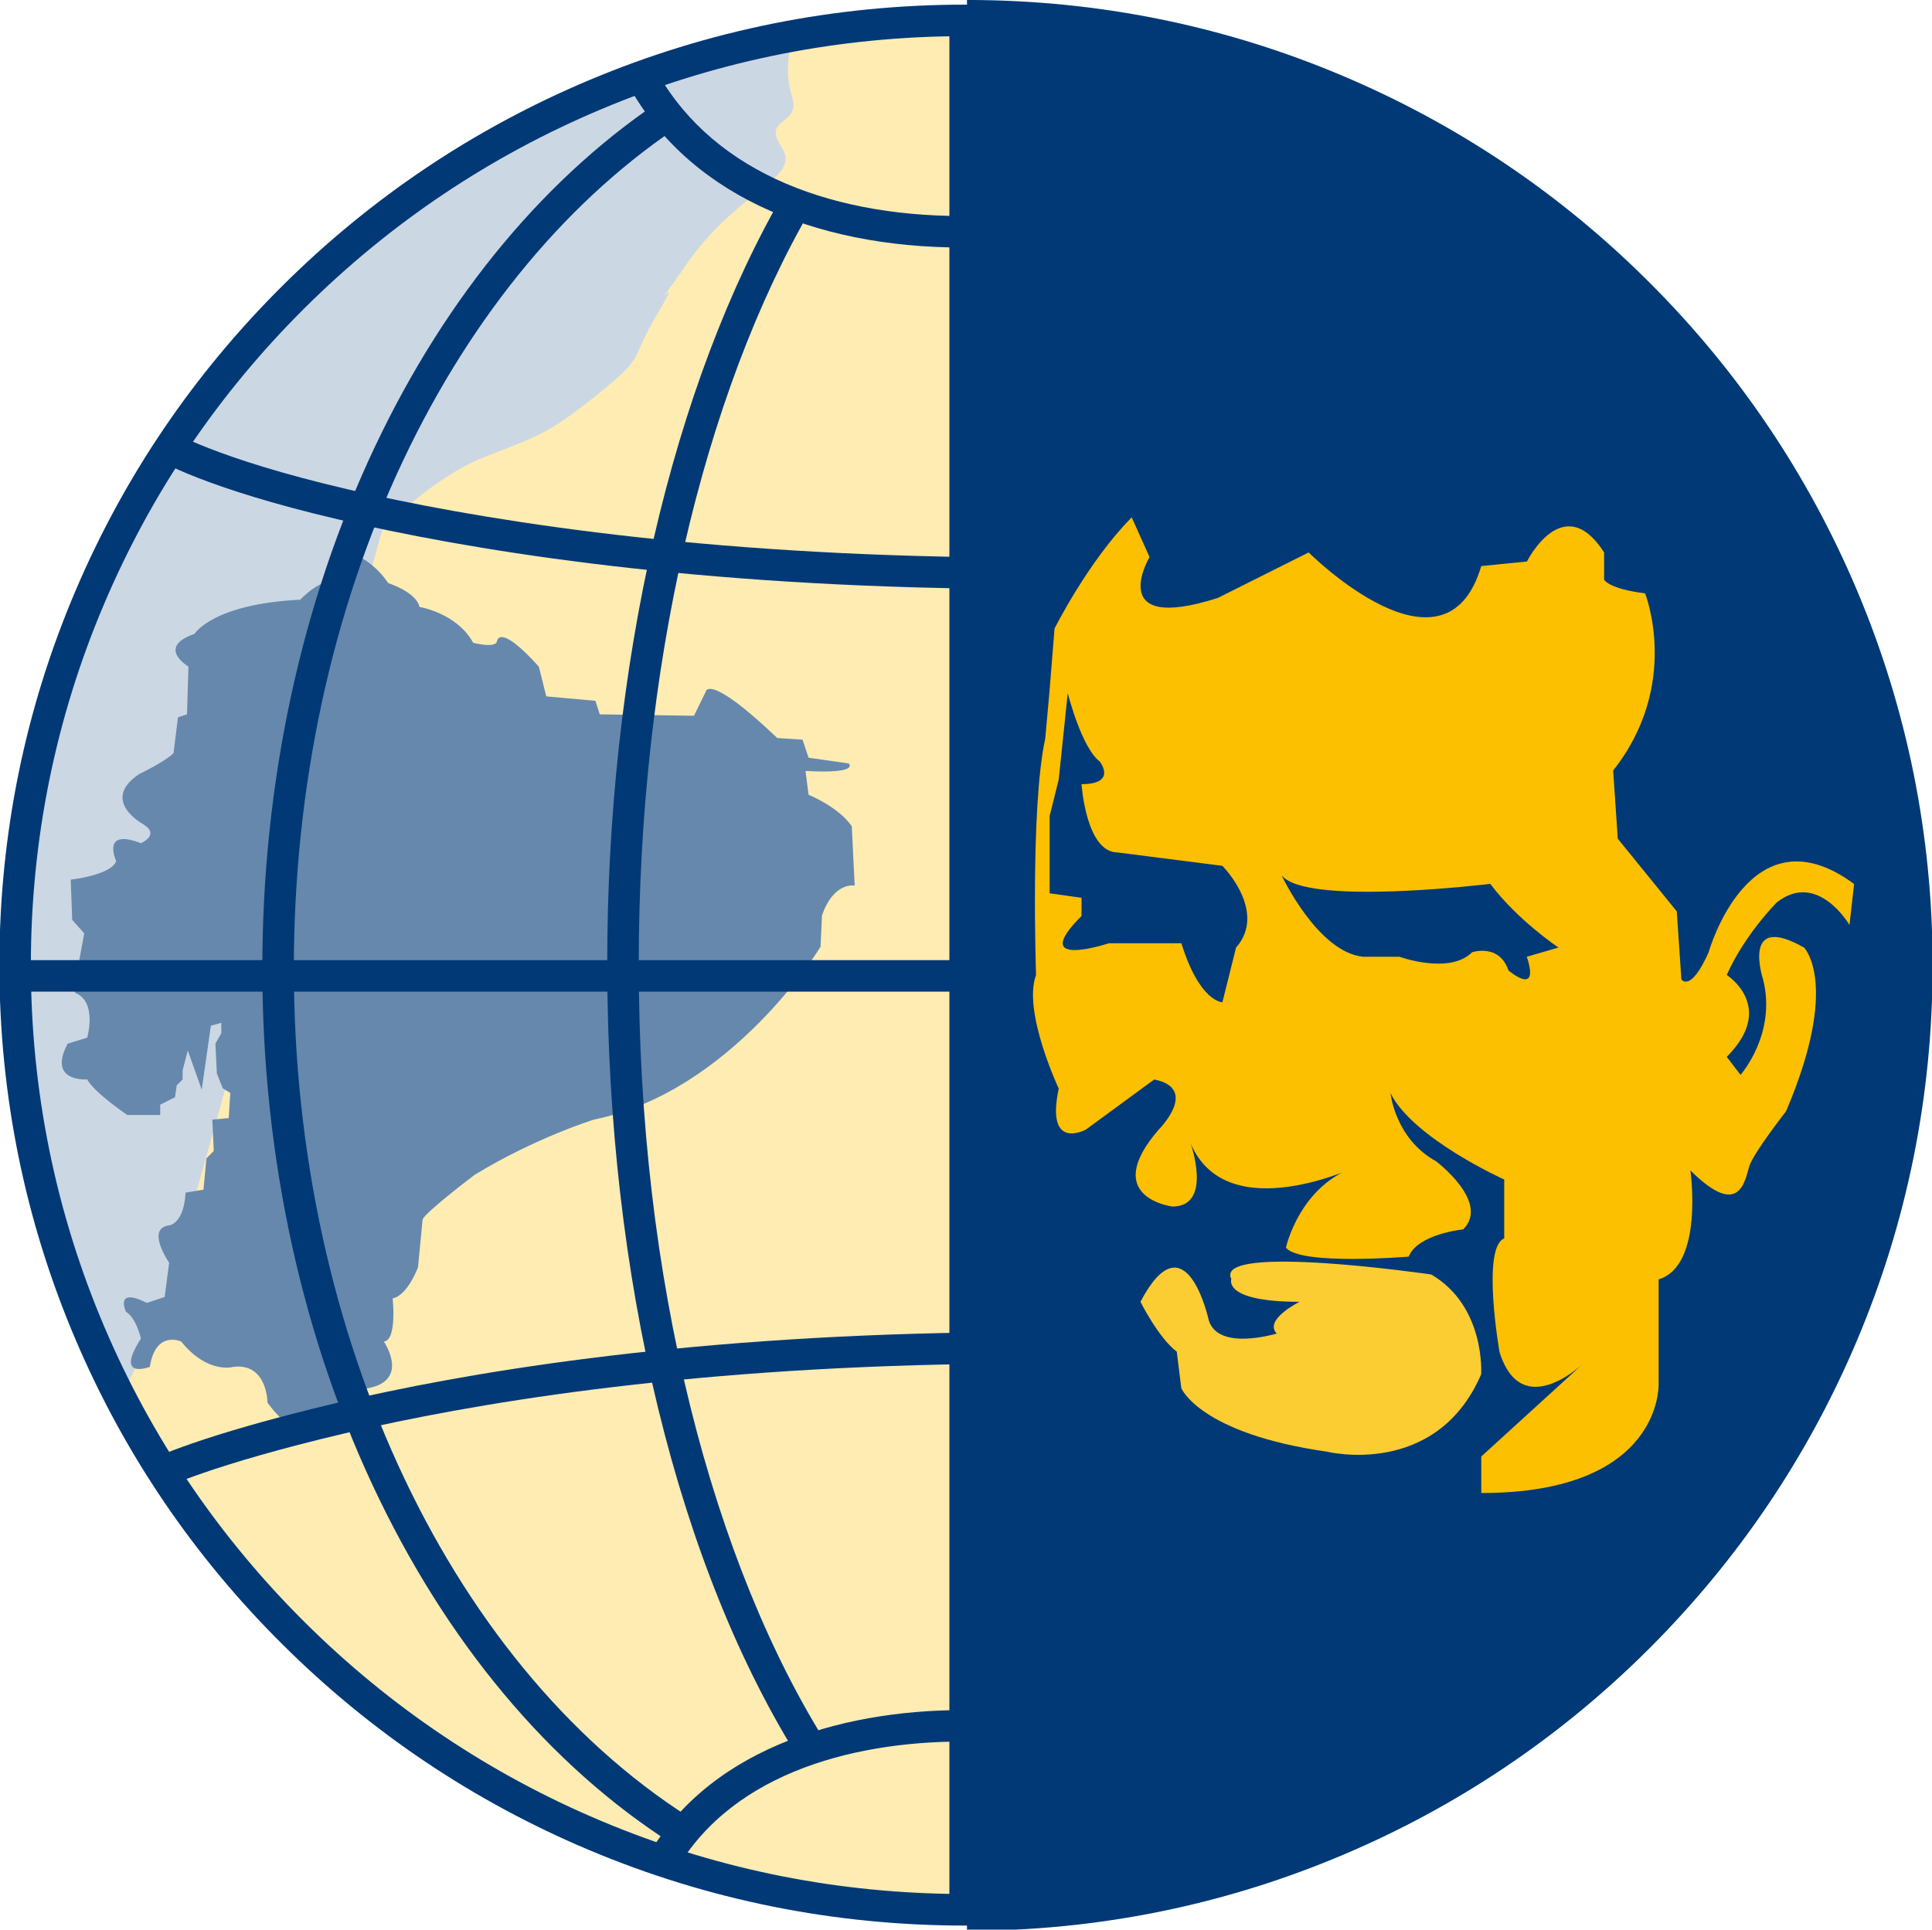 <?xml version="1.0" encoding="UTF-8" standalone="no"?>
<!-- Created with Inkscape (http://www.inkscape.org/) -->

<svg
   width="248.178mm"
   height="247.933mm"
   viewBox="0 0 248.178 247.933"
   version="1.1"
   id="svg1"
   inkscape:version="1.3.2 (091e20e, 2023-11-25, custom)"
   sodipodi:docname="UPS.svg"
   xmlns:inkscape="http://www.inkscape.org/namespaces/inkscape"
   xmlns:sodipodi="http://sodipodi.sourceforge.net/DTD/sodipodi-0.dtd"
   xmlns="http://www.w3.org/2000/svg"
   xmlns:svg="http://www.w3.org/2000/svg">
  <sodipodi:namedview
     id="namedview1"
     pagecolor="#ffffff"
     bordercolor="#666666"
     borderopacity="1.0"
     inkscape:showpageshadow="2"
     inkscape:pageopacity="0.0"
     inkscape:pagecheckerboard="0"
     inkscape:deskcolor="#d1d1d1"
     inkscape:document-units="mm"
     inkscape:zoom="0.72426347"
     inkscape:cx="504.65061"
     inkscape:cy="485.32063"
     inkscape:window-width="1920"
     inkscape:window-height="1009"
     inkscape:window-x="-8"
     inkscape:window-y="-8"
     inkscape:window-maximized="1"
     inkscape:current-layer="layer1" />
  <defs
     id="defs1">
    <clipPath
       clipPathUnits="userSpaceOnUse"
       id="clipPath67">
      <path
         d="M 0,1080 H 2864.333 V 0 H 0 Z"
         transform="translate(-848.717,-541.031)"
         id="path67" />
    </clipPath>
    <clipPath
       clipPathUnits="userSpaceOnUse"
       id="clipPath69">
      <path
         d="M 0,1080 H 2864.333 V 0 H 0 Z"
         transform="translate(-634.861,-860.279)"
         id="path69" />
    </clipPath>
    <clipPath
       clipPathUnits="userSpaceOnUse"
       id="clipPath71">
      <path
         d="M 0,1080 H 2864.333 V 0 H 0 Z"
         transform="translate(-196.147,-577.77)"
         id="path71" />
    </clipPath>
    <clipPath
       clipPathUnits="userSpaceOnUse"
       id="clipPath73">
      <path
         d="M 0,1080 H 2864.333 V 0 H 0 Z"
         transform="translate(-505.939,-885.672)"
         id="path73" />
    </clipPath>
    <clipPath
       clipPathUnits="userSpaceOnUse"
       id="clipPath75">
      <path
         d="M 0,1080 H 2864.333 V 0 H 0 Z"
         transform="translate(-505.939,-879.947)"
         id="path75" />
    </clipPath>
    <clipPath
       clipPathUnits="userSpaceOnUse"
       id="clipPath77">
      <path
         d="M 0,1080 H 2864.333 V 0 H 0 Z"
         transform="translate(-534.427,-622.356)"
         id="path77" />
    </clipPath>
    <clipPath
       clipPathUnits="userSpaceOnUse"
       id="clipPath79">
      <path
         d="M 0,1080 H 2864.333 V 0 H 0 Z"
         transform="translate(-593.948,-410.68)"
         id="path79" />
    </clipPath>
    <clipPath
       clipPathUnits="userSpaceOnUse"
       id="clipPath81">
      <path
         d="M 0,1080 H 2864.333 V 0 H 0 Z"
         transform="translate(-542.634,-638.941)"
         id="path81" />
    </clipPath>
    <clipPath
       clipPathUnits="userSpaceOnUse"
       id="clipPath83">
      <path
         d="M 0,1080 H 2864.333 V 0 H 0 Z"
         transform="translate(-620.418,-572.751)"
         id="path83" />
    </clipPath>
    <clipPath
       clipPathUnits="userSpaceOnUse"
       id="clipPath85">
      <path
         d="M 0,1080 H 2864.333 V 0 H 0 Z"
         transform="translate(-276.183,-380.364)"
         id="path85" />
    </clipPath>
    <clipPath
       clipPathUnits="userSpaceOnUse"
       id="clipPath87">
      <path
         d="M 0,1080 H 2864.333 V 0 H 0 Z"
         transform="translate(-210.632,-724.31)"
         id="path87" />
    </clipPath>
    <clipPath
       clipPathUnits="userSpaceOnUse"
       id="clipPath89">
      <path
         d="M 0,1080 H 2864.333 V 0 H 0 Z"
         transform="translate(-388.011,-212.194)"
         id="path89" />
    </clipPath>
    <clipPath
       clipPathUnits="userSpaceOnUse"
       id="clipPath91">
      <path
         d="M 0,1080 H 2864.333 V 0 H 0 Z"
         transform="translate(-575.383,-830.641)"
         id="path91" />
    </clipPath>
    <clipPath
       clipPathUnits="userSpaceOnUse"
       id="clipPath93">
      <path
         d="M 0,1080 H 2864.333 V 0 H 0 Z"
         transform="translate(-290.362,-728.719)"
         id="path93" />
    </clipPath>
    <clipPath
       clipPathUnits="userSpaceOnUse"
       id="clipPath95">
      <path
         d="M 0,1080 H 2864.333 V 0 H 0 Z"
         transform="translate(-374.942,-540.466)"
         id="path95" />
    </clipPath>
    <clipPath
       clipPathUnits="userSpaceOnUse"
       id="clipPath97">
      <path
         d="M 0,1080 H 2864.333 V 0 H 0 Z"
         id="path97" />
    </clipPath>
    <clipPath
       clipPathUnits="userSpaceOnUse"
       id="clipPath99">
      <path
         d="M 0,1080 H 2864.333 V 0 H 0 Z"
         transform="translate(-505.257,-889.712)"
         id="path99" />
    </clipPath>
  </defs>
  <g
     inkscape:label="Capa 1"
     inkscape:groupmode="layer"
     id="layer1"
     transform="translate(6.35,37.835)">
    <path
       id="path66"
       d="m 0,0 c 0,-190.948 -154.785,-345.712 -345.701,-345.712 -190.884,0 -345.69,154.764 -345.69,345.712 0,190.883 154.806,345.637 345.69,345.637 C -154.785,345.637 0,190.883 0,0"
       style="fill:#ccd7e4;fill-opacity:1;fill-rule:nonzero;stroke:none"
       transform="matrix(0.353,0,0,-0.353,238.789,85.767)"
       clip-path="url(#clipPath67)" />
    <path
       id="path68"
       d="m 0,0 c -107.413,42.001 -191.407,20.5 -191.407,20.5 0,0 -4.922,-12.882 -1.203,-24.198 3.782,-11.273 -11.199,-7.501 -3.719,-18.773 7.501,-11.316 -14.959,-15.057 -33.702,-41.395 -18.72,-26.383 0,0 -11.219,-18.817 -11.241,-18.849 -3.74,-15.077 -22.461,-30.111 -18.732,-15.088 -22.429,-15.088 -41.16,-22.642 -18.732,-7.523 -36.664,-26.104 -36.664,-26.104 l -80.935,-288.228 -15.983,-30.633 c 0,0 87.872,-185.557 306.598,-184.556 0,0 66.412,-3.932 145.503,32.178 L 0.937,-47.842 Z"
       style="fill:#feecb3;fill-opacity:1;fill-rule:nonzero;stroke:none"
       transform="matrix(0.353,0,0,-0.353,163.346,-26.856)"
       clip-path="url(#clipPath69)" />
    <path
       id="path70"
       d="m 0,0 c 0,0 -5.679,12.211 8.993,6.52 0,0 7.021,2.962 1.044,6.777 0,0 -16.281,8.662 -1.631,18.422 0,0 9.228,4.359 12.456,7.587 l 1.62,13.052 3.281,1.065 0.533,17.378 c 0,0 -11.922,7.043 2.195,11.903 0,0 6.489,10.878 38.486,12.455 0,0 7.608,8.13 13.021,6.552 0,0 5.977,8.141 9.226,8.674 0,0 5.435,-2.739 9.782,-9.206 0,0 10.271,-3.271 11.348,-8.662 0,0 13.606,-2.175 19.551,-13.053 0,0 8.13,-2.152 8.684,0.576 0,0 0.544,7.021 15.205,-9.239 l 2.706,-10.836 17.879,-1.619 1.588,-4.923 34.277,-0.521 4.24,8.662 c 0,0 0.544,7.575 26.063,-16.75 l 9.216,-0.618 2.185,-6.552 14.607,-2.11 c 0,0 4.316,-3.815 -15.716,-2.717 l 1.109,-8.663 c 0,0 10.857,-4.348 15.726,-11.475 l 1.055,-21.587 c 0,0 -7.597,1.566 -11.902,-10.9 l -0.522,-11.358 c 0,0 -32.029,-52.637 -82.437,-62.908 0,0 -21.151,-6.51 -43.441,-20.116 0,0 -17.932,-13.553 -18.933,-16.249 l -1.663,-17.378 c 0,0 -3.783,-10.304 -9.238,-11.337 0,0 1.695,-15.216 -3.196,-15.717 0,0 10.814,-15.758 -8.737,-17.378 0,0 -5.967,-3.249 -8.098,-11.379 0,0 -10.282,-14.075 -25.508,6.489 0,0 0,14.63 -12.487,13.041 0,0 -9.206,-2.737 -18.924,9.227 0,0 -9.269,4.348 -11.422,-9.227 0,0 -13.02,-4.954 -3.228,10.294 0,0 -1.694,7.628 -5.434,9.738 0,0 -4.358,9.238 7.607,3.271 l 6.468,2.142 1.63,12.488 c 0,0 -8.673,12.465 0,13.573 0,0 5.402,0.544 5.967,11.934 l 6.521,1.065 1.086,11.423 2.664,2.675 -0.522,11.421 5.956,0.533 0.586,9.163 -2.738,1.673 -2.152,5.391 -0.534,10.869 2.153,3.825 v 3.772 l -3.804,-1.065 -3.324,-23.282 -5.083,14.256 -1.875,-7.244 v -3.282 l -2.142,-2.153 -0.628,-4.336 -5.381,-2.696 v -3.762 H 4.059 c 0,0 -11.955,8.034 -14.618,12.947 0,0 -14.63,-1.087 -7.097,13.02 l 7.097,2.185 c 0,0 3.793,13.009 -4.326,16.301 0,0 -4.369,11.913 1.044,9.717 l 2.205,11.945 -4.368,4.901 -0.554,14.651 c 0,0 14.682,1.598 16.558,6.745"
       style="fill:#6688ad;fill-opacity:1;fill-rule:nonzero;stroke:none"
       transform="matrix(0.353,0,0,-0.353,8.577,72.807)"
       clip-path="url(#clipPath71)" />
    <path
       id="path72"
       d="M 0,0 C 190.873,0 345.658,-154.774 345.658,-345.638 345.658,-536.564 190.873,-691.349 0,-691.349"
       style="fill:#003976;fill-opacity:1;fill-rule:nonzero;stroke:none"
       transform="matrix(0.353,0,0,-0.353,117.865,-35.814)"
       clip-path="url(#clipPath73)" />
    <path
       id="path74"
       d="m 0,0 c 45.89,0 90.396,-8.994 132.313,-26.713 40.479,-17.133 76.823,-41.618 108.063,-72.88 31.208,-31.197 55.726,-67.541 72.838,-108.031 17.73,-41.906 26.722,-86.412 26.722,-132.303 0,-45.901 -8.992,-90.428 -26.722,-132.335 -17.112,-40.478 -41.63,-76.832 -72.838,-108.052 -31.24,-31.241 -67.584,-55.746 -108.063,-72.869 C 90.396,-670.902 45.89,-679.905 0,-679.905 v -11.444 c 47.446,0 93.455,9.281 136.767,27.628 41.831,17.687 79.444,43.046 111.696,75.31 32.264,32.284 57.591,69.843 75.299,111.685 18.337,43.324 27.628,89.375 27.628,136.799 0,47.416 -9.291,93.434 -27.628,136.757 -17.708,41.842 -43.035,79.433 -75.299,111.686 -32.252,32.285 -69.865,57.601 -111.696,75.309 C 93.455,2.173 47.446,11.454 0,11.454 Z"
       style="fill:#003976;fill-opacity:1;fill-rule:nonzero;stroke:none"
       transform="matrix(0.353,0,0,-0.353,117.865,-33.795)"
       clip-path="url(#clipPath75)" />
    <path
       id="path76"
       d="m 0,0 1.556,17.186 1.832,22.887 c 0,0 12.306,24.602 28.087,40.478 l 6.489,-14.427 c 0,0 -16.537,-28.107 24.847,-14.895 l 33.062,16.568 c 0,0 49.61,-49.631 62.801,-4.965 l 16.621,1.662 c 0,0 13.223,26.445 28.087,3.303 v -9.931 c 0,0 1.652,-3.324 14.917,-4.964 0,0 13.202,-33.096 -11.625,-64.484 l 1.684,-24.827 21.469,-26.445 1.674,-24.762 c 0,0 3.281,-5.019 9.909,9.865 0,0 14.874,52.934 52.944,24.87 l -1.683,-14.927 c 0,0 -11.561,19.861 -26.414,8.256 0,0 -11.635,-11.581 -18.252,-26.455 0,0 18.252,-11.55 0,-29.802 l 5.018,-6.553 c 0,0 13.234,14.906 8.205,34.746 0,0 -8.205,24.762 14.927,11.571 0,0 13.234,-13.276 -6.595,-59.625 0,0 -11.592,-14.79 -13.276,-19.755 -1.662,-5.029 -3.261,-19.871 -21.502,-1.715 0,0 4.976,-34.703 -11.561,-39.658 v -38.049 c 0,0 1.663,-39.722 -64.547,-39.722 v 13.297 l 38.113,34.747 c 0,0 -23.186,-23.185 -31.475,3.292 0,0 -6.638,37.996 1.715,41.331 v 21.448 c 0,0 -33.105,14.885 -41.384,31.433 0,0 1.641,-16.548 16.569,-24.784 0,0 19.818,-14.864 9.887,-24.805 0,0 -16.536,-1.641 -19.829,-9.91 0,0 -39.689,-3.323 -44.665,3.283 0,0 4.976,23.163 26.435,29.812 0,0 -47.926,-23.185 -61.16,8.205 0,0 8.258,-23.068 -6.595,-23.068 0,0 -26.445,3.238 -4.965,28.022 0,0 14.906,14.907 -1.652,18.22 l -24.847,-18.22 c 0,0 -14.821,-8.194 -9.899,14.907 0,0 -13.223,28.14 -8.258,41.352 0,0 -2.13,61.053 3.336,86.007"
       style="fill:#fcc000;fill-opacity:1;fill-rule:nonzero;stroke:none"
       transform="matrix(0.353,0,0,-0.353,127.915,57.078)"
       clip-path="url(#clipPath77)" />
    <path
       id="path78"
       d="m 0,0 c 0,0 -8.29,38.005 -24.826,6.584 0,0 6.627,-13.233 13.212,-18.146 l 1.651,-13.275 c 0,0 6.659,-16.494 52.966,-23.122 0,0 39.69,-9.898 56.152,28.129 0,0 1.684,24.762 -18.167,36.355 0,0 -79.369,11.55 -72.752,-1.651 0,0 -3.292,-8.29 24.826,-8.29 0,0 -13.202,-6.584 -8.279,-11.55 0,0 -21.501,-6.596 -24.783,4.966"
       style="fill:#fccd33;fill-opacity:1;fill-rule:nonzero;stroke:none"
       transform="matrix(0.353,0,0,-0.353,148.912,131.753)"
       clip-path="url(#clipPath79)" />
    <path
       id="path80"
       d="m 0,0 c 0,0 5.018,-19.894 11.635,-24.858 0,0 6.542,-8.258 -6.617,-8.258 0,0 1.598,-24.869 13.159,-24.869 l 38.102,-4.869 c 0,0 16.515,-16.59 4.955,-29.781 l -4.955,-19.872 c 0,0 -8.268,0 -14.927,21.47 H 14.927 c 0,0 -29.802,-9.92 -9.909,9.951 v 6.596 l -11.614,1.641 v 28.13 l 3.303,13.255 z"
       style="fill:#003976;fill-opacity:1;fill-rule:nonzero;stroke:none"
       transform="matrix(0.353,0,0,-0.353,130.81,51.227)"
       clip-path="url(#clipPath81)" />
    <path
       id="path82"
       d="m 0,0 c 0,0 13.159,-28.151 29.759,-29.792 h 13.212 c 0,0 18.199,-6.617 26.446,1.641 0,0 9.898,3.303 13.212,-6.617 0,0 11.582,-9.887 6.681,4.976 l 11.529,3.356 c 0,0 -14.854,9.888 -24.816,23.175 0,0 -67.755,-8.29 -76.023,3.261"
       style="fill:#003976;fill-opacity:1;fill-rule:nonzero;stroke:none"
       transform="matrix(0.353,0,0,-0.353,158.251,74.578)"
       clip-path="url(#clipPath83)" />
    <path
       id="path84"
       d="m 0,0 c -49.919,-11.806 -66.903,-20.331 -67.883,-20.799 l 4.912,-10.336 c 0.245,0.107 17.218,8.578 66.167,20.138 C 48.362,-0.363 124.556,12.679 231,14.224 l -0.171,11.464 C 123.043,24.101 45.816,10.857 0,0"
       style="fill:#003976;fill-opacity:1;fill-rule:nonzero;stroke:none"
       transform="matrix(0.353,0,0,-0.353,36.812,142.447)"
       clip-path="url(#clipPath85)" />
    <path
       id="path86"
       d="m 0,0 c 0.969,-0.437 17.261,-10.603 66.657,-22.153 45.316,-10.579 121.947,-23.526 229.732,-25.082 l 0.171,11.445 C 190.116,-34.246 114.498,-21.523 69.822,-11.125 21.427,0.148 5.146,10.26 4.933,10.366 Z"
       style="fill:#003976;fill-opacity:1;fill-rule:nonzero;stroke:none"
       transform="matrix(0.353,0,0,-0.353,13.687,21.111)"
       clip-path="url(#clipPath87)" />
    <path
       id="path88"
       d="m 0,0 10.186,-5.243 c 19.477,37.687 64.665,50.131 106.145,50.131 24.197,0 47.649,-5.593 67.83,-16.163 19.498,-10.218 25.55,-13.159 35.565,-30.1 l 9.857,5.806 C 218.501,23.217 210.862,27.66 189.488,38.869 167.656,50.302 142.361,56.333 116.331,56.333 70.951,56.333 21.427,41.458 0,0"
       style="fill:#003976;fill-opacity:1;fill-rule:nonzero;stroke:none"
       transform="matrix(0.353,0,0,-0.353,76.263,201.774)"
       clip-path="url(#clipPath89)" />
    <path
       id="path90"
       d="m 0,0 c -20.937,-11.711 -45.487,-17.911 -71.048,-17.911 -50.526,0 -93.124,17.516 -112.633,55.181 l -10.166,-5.263 c 21.46,-41.416 68.044,-61.373 122.799,-61.373 55.609,0 96.716,18.913 117.812,61.256 l -10.25,5.103 C 27.351,18.614 20.234,11.347 0,0"
       style="fill:#003976;fill-opacity:1;fill-rule:nonzero;stroke:none"
       transform="matrix(0.353,0,0,-0.353,142.363,-16.4)"
       clip-path="url(#clipPath91)" />
    <path
       id="path92"
       d="m 0,0 c -26.819,-56.622 -40.979,-122.277 -40.979,-189.893 0,-69.077 14.725,-135.948 42.641,-193.388 27.298,-56.227 65.624,-100.466 110.822,-127.934 l 5.956,9.781 c -89.885,54.638 -147.954,176.915 -147.954,311.541 0,65.922 13.766,129.905 39.839,185.001 25.326,53.457 60.861,96.024 102.778,123.162 l -6.234,9.6 C 63.163,99.591 26.189,55.395 0,0"
       style="fill:#003976;fill-opacity:1;fill-rule:nonzero;stroke:none"
       transform="matrix(0.353,0,0,-0.353,41.814,19.555)"
       clip-path="url(#clipPath93)" />
    <path
       id="path94"
       d="m 0,0 c 0,-114.317 25.806,-220.431 70.813,-291.105 l 9.664,6.169 C 59.519,-252.033 42.161,-209.329 30.303,-161.487 17.804,-111.1 11.475,-56.77 11.475,0 c 0,106.219 22.983,206.599 63.099,275.356 l -9.899,5.797 C 23.569,210.66 0,108.2 0,0"
       style="fill:#003976;fill-opacity:1;fill-rule:nonzero;stroke:none"
       transform="matrix(0.353,0,0,-0.353,71.652,85.967)"
       clip-path="url(#clipPath95)" />
    <path
       id="path96"
       d="m 158.877,529.894 h 359.669 v 11.465 H 158.877 Z"
       style="fill:#003976;fill-opacity:1;fill-rule:nonzero;stroke:none"
       transform="matrix(0.353,0,0,-0.353,-60.619,276.631)"
       clip-path="url(#clipPath97)" />
    <path
       id="path98"
       d="m 0,0 c -47.436,0 -93.487,-9.239 -136.768,-27.469 -41.874,-17.613 -79.454,-42.812 -111.706,-74.927 -32.296,-32.102 -57.623,-69.491 -75.321,-111.12 -18.337,-43.088 -27.628,-88.884 -27.628,-136.075 0,-47.202 9.291,-92.974 27.628,-136.095 17.698,-41.63 43.025,-79.018 75.321,-111.089 32.252,-32.125 69.832,-57.324 111.706,-74.948 43.281,-18.22 89.332,-27.468 136.768,-27.468 H 5.711 V 0 Z m -132.346,-661.142 c -40.478,17.027 -76.844,41.405 -108.063,72.465 -31.229,31.07 -55.736,67.211 -72.848,107.476 -17.73,41.693 -26.712,85.964 -26.712,131.61 0,45.635 8.982,89.928 26.712,131.589 17.112,40.266 41.619,76.45 72.848,107.498 31.219,31.06 67.585,55.449 108.063,72.465 40.17,16.92 82.757,25.806 126.624,26.52 v -676.133 c -43.867,0.704 -86.454,9.61 -126.624,26.51"
       style="fill:#003976;fill-opacity:1;fill-rule:nonzero;stroke:none"
       transform="matrix(0.353,0,0,-0.353,117.624,-37.239)"
       clip-path="url(#clipPath99)" />
  </g>
</svg>
